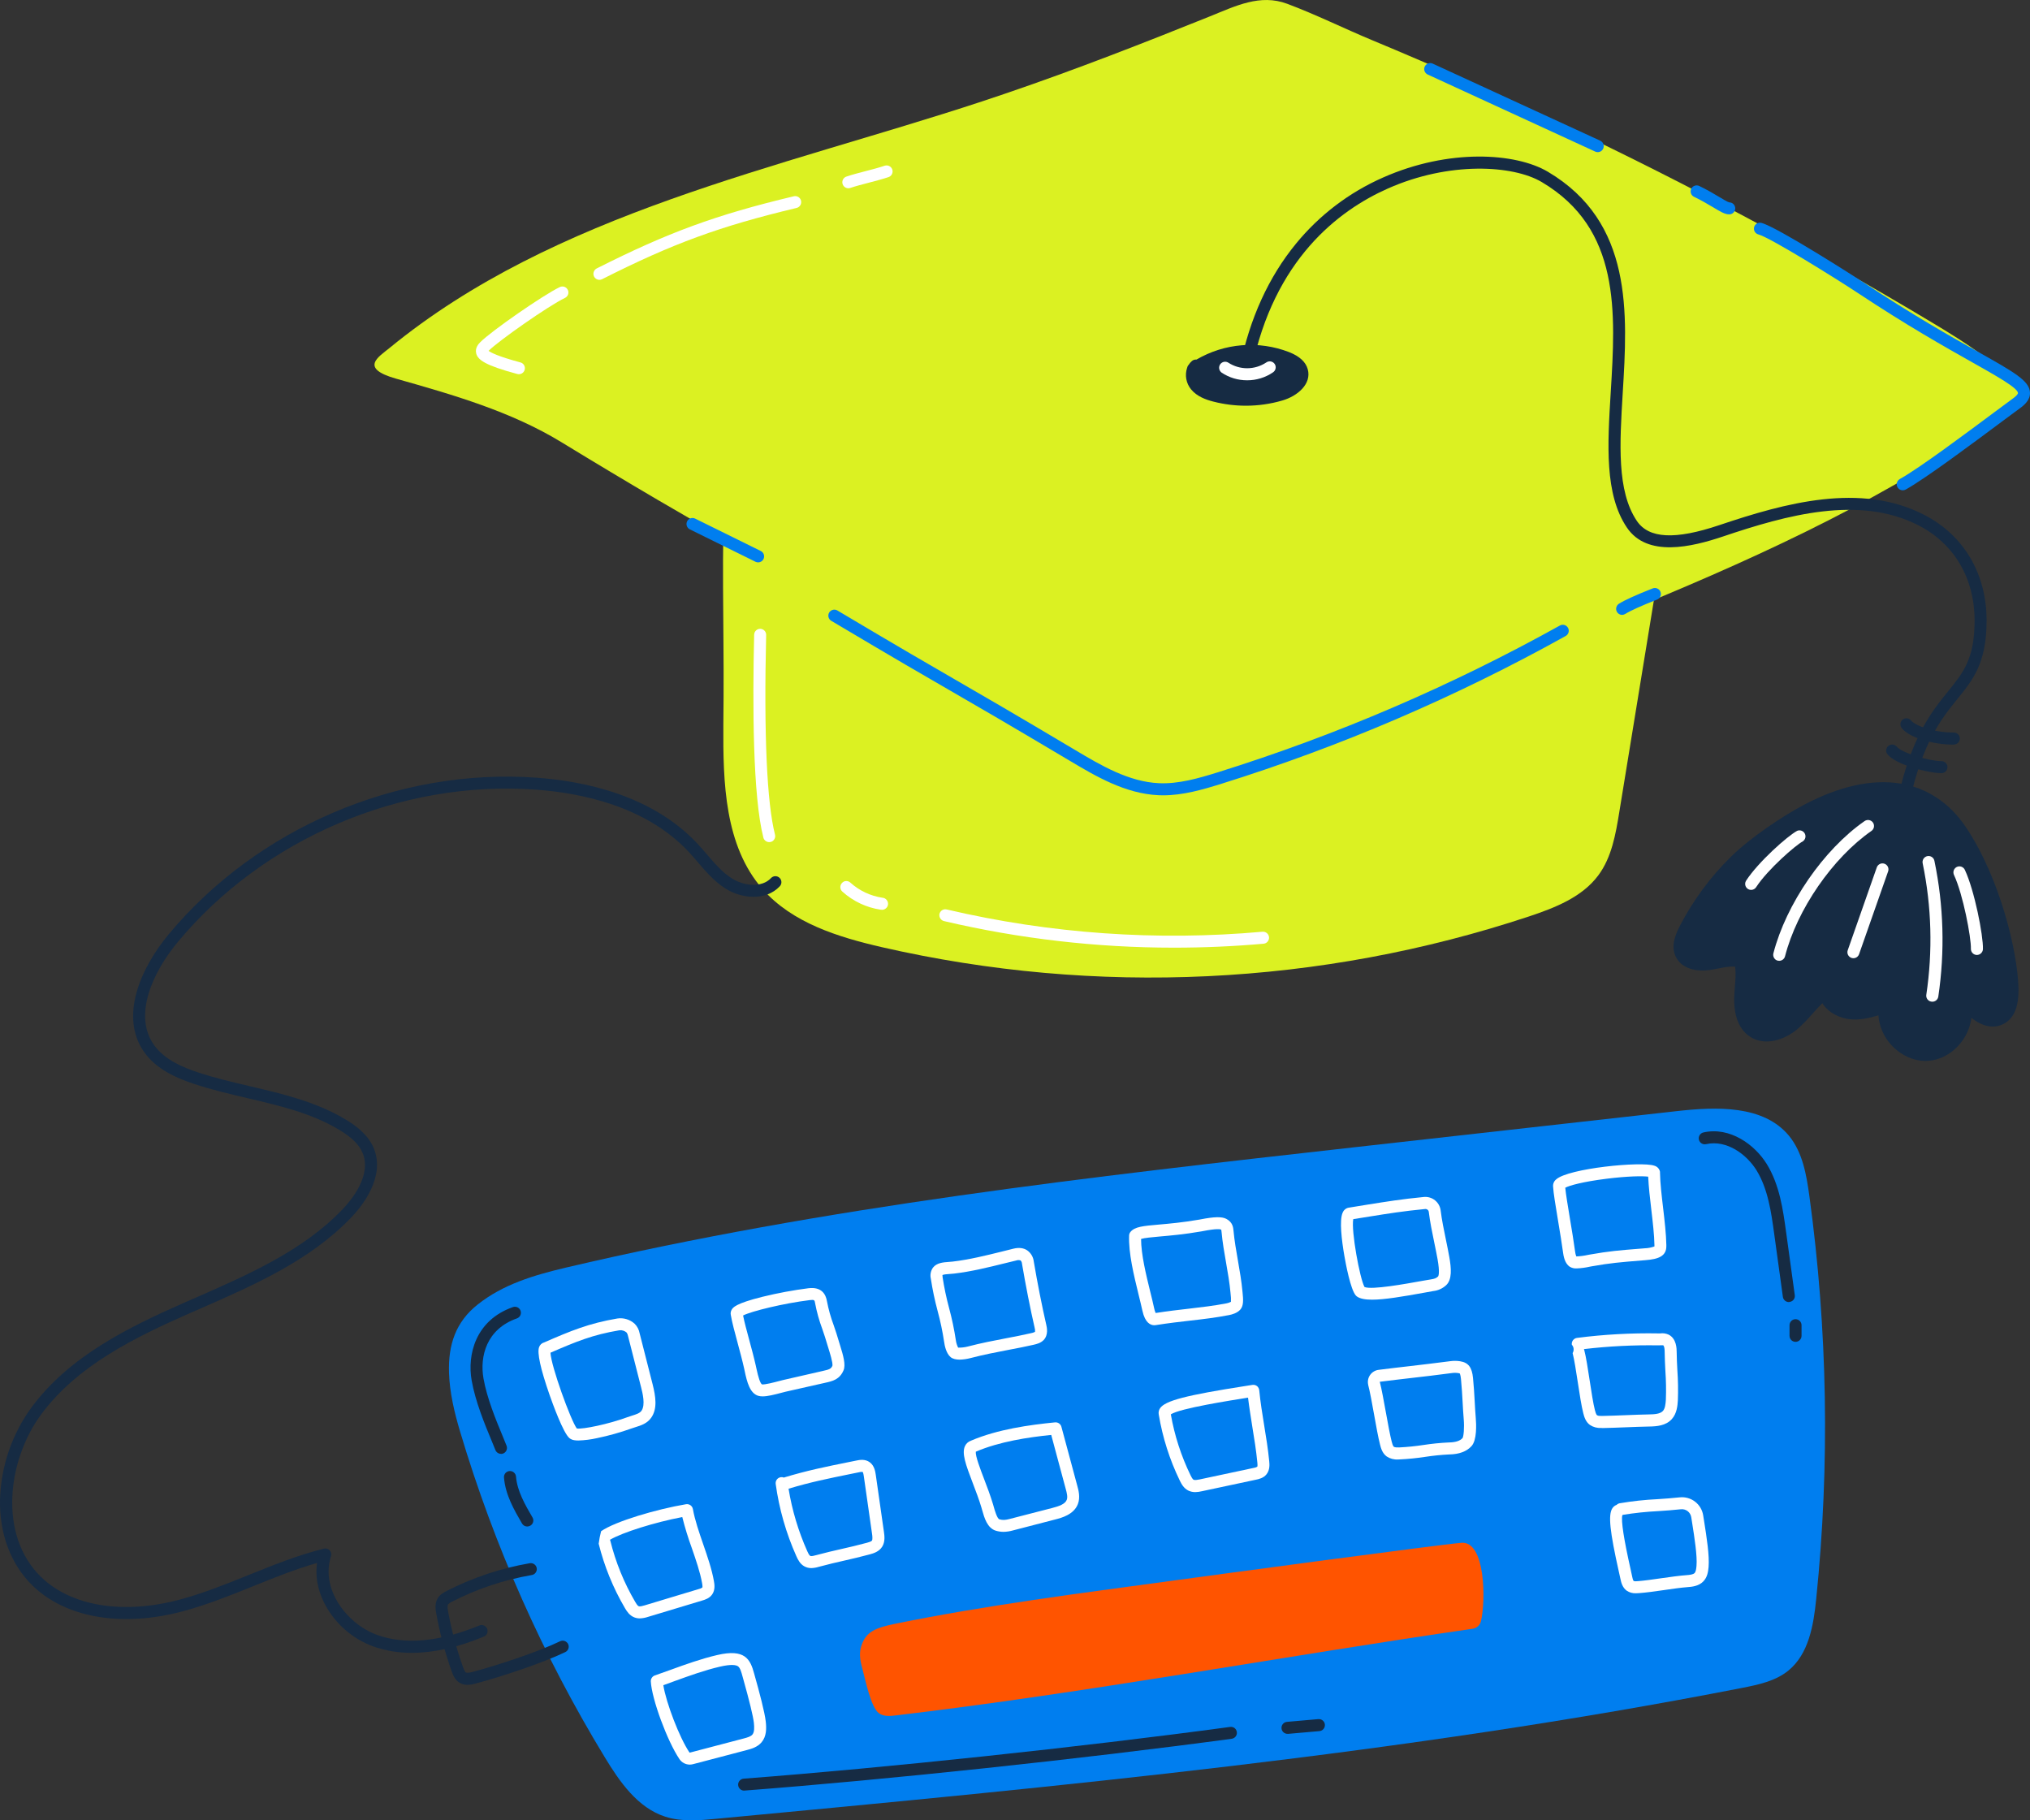 <svg width="377" height="338" viewBox="0 0 377 338" fill="none" xmlns="http://www.w3.org/2000/svg">
<rect x="0" y="0" width="377" height="338" fill="#333333" stroke="none"/>
<g clip-path="url(#clip0_679_2678)">
<path d="M134.337 134.625C134.268 145.315 134.569 157.052 141.62 165.089C147.127 171.363 155.631 174 163.766 175.871C203.622 185.004 245.223 183.023 284.029 170.143C288.814 168.545 293.82 166.584 296.827 162.538C299.316 159.197 300.06 154.892 300.729 150.77L311.877 82.521C312.016 81.658 312.156 80.736 311.774 79.948C311.308 78.968 310.205 78.486 309.185 78.115C297.939 74.014 285.823 72.958 273.867 72.259C260.266 71.457 246.649 71.06 233.017 71.067C219.267 71.067 205.53 71.482 191.807 72.312C178.145 73.135 164.517 74.361 150.923 75.991C146.882 76.475 142.194 76.765 138.771 79.238C135.775 81.407 134.87 84.98 134.677 88.502C133.936 102.108 134.465 115.903 134.376 129.532L134.337 134.625Z" fill="#DBF122"/>
<path d="M142.849 156.368C142.603 156.367 142.364 156.285 142.169 156.134C141.972 155.984 141.831 155.772 141.77 155.532C139.794 147.821 139.75 130.785 140.056 117.85C140.063 117.559 140.183 117.282 140.392 117.079C140.6 116.875 140.88 116.761 141.171 116.761H141.199C141.346 116.764 141.491 116.797 141.625 116.856C141.759 116.915 141.879 117 141.979 117.107C142.081 117.213 142.16 117.338 142.214 117.474C142.267 117.611 142.291 117.757 142.286 117.903C141.848 136.251 142.417 149.072 143.93 154.978C143.967 155.12 143.975 155.267 143.955 155.412C143.934 155.557 143.885 155.696 143.811 155.822C143.739 155.946 143.645 156.056 143.532 156.145C143.415 156.234 143.281 156.298 143.139 156.334C143.044 156.357 142.947 156.369 142.849 156.368Z" fill="white"/>
<path d="M163.727 168.918H163.568C160.922 168.526 158.45 167.363 156.461 165.577C156.345 165.48 156.25 165.362 156.182 165.228C156.113 165.094 156.073 164.947 156.063 164.797C156.053 164.648 156.073 164.498 156.121 164.357C156.17 164.215 156.248 164.084 156.35 163.973C156.449 163.857 156.57 163.762 156.706 163.694C156.843 163.631 156.991 163.596 157.141 163.591C157.292 163.588 157.441 163.614 157.582 163.669C157.722 163.723 157.849 163.805 157.955 163.911C159.615 165.401 161.678 166.37 163.886 166.696C164.033 166.704 164.176 166.743 164.307 166.81C164.439 166.88 164.556 166.974 164.652 167.089C164.748 167.2 164.821 167.328 164.867 167.467C164.914 167.606 164.933 167.753 164.923 167.899C164.912 168.046 164.872 168.188 164.806 168.32C164.736 168.452 164.642 168.569 164.527 168.665C164.415 168.76 164.287 168.832 164.148 168.879C164.008 168.926 163.86 168.944 163.713 168.935L163.727 168.918Z" fill="white"/>
<path d="M217.966 175.966C203.625 175.963 189.332 174.311 175.369 171.043C175.221 171.014 175.081 170.956 174.956 170.873C174.831 170.789 174.724 170.681 174.641 170.555C174.557 170.431 174.5 170.291 174.471 170.143C174.441 169.996 174.441 169.844 174.471 169.698C174.507 169.552 174.572 169.415 174.661 169.294C174.749 169.171 174.862 169.069 174.992 168.993C175.122 168.917 175.265 168.868 175.413 168.848C175.563 168.829 175.714 168.84 175.859 168.882C195.047 173.373 214.832 174.766 234.46 173.006C234.607 172.992 234.755 173.008 234.895 173.053C235.036 173.097 235.167 173.168 235.28 173.262C235.392 173.356 235.485 173.471 235.553 173.601C235.621 173.731 235.663 173.873 235.675 174.019C235.689 174.166 235.673 174.314 235.628 174.454C235.584 174.593 235.513 174.723 235.419 174.835C235.325 174.949 235.209 175.042 235.079 175.111C234.948 175.179 234.805 175.221 234.658 175.233C229.103 175.724 223.539 175.968 217.966 175.966Z" fill="white"/>
<path d="M182.353 18.839C144.371 31.336 102.983 39.493 72.319 64.63C70.268 66.301 66.723 68.378 73.548 70.308C84.122 73.301 94.894 76.387 104.273 82.112C204.19 143.124 232.913 142.188 235.767 140.868C286.021 117.842 334.271 105.367 376.551 73.978C371.883 67.893 365.202 63.722 358.619 59.776C347.606 53.182 336.441 46.856 325.121 40.799C313.655 34.661 302.042 28.803 290.283 23.225C278.577 17.677 266.745 12.418 254.786 7.447C249.541 5.261 244.354 2.685 239.039 0.699C234.023 -1.18 229.441 1.128 224.767 3.011C212.311 8.023 199.792 12.913 187.077 17.251C185.511 17.79 183.936 18.319 182.353 18.839Z" fill="#DBF122"/>
<path d="M222.086 67.871C221.043 68.759 221.177 70.516 222.044 71.577C222.911 72.638 224.274 73.145 225.6 73.487C229.615 74.515 233.832 74.451 237.813 73.301C239.94 72.685 242.378 70.995 241.793 68.862C241.453 67.617 240.185 66.885 238.981 66.412C236.125 65.321 233.046 64.942 230.01 65.306C226.974 65.671 224.073 66.768 221.556 68.503L222.086 67.871Z" fill="#162B43"/>
<path d="M231.375 75.334C229.336 75.332 227.305 75.074 225.33 74.568C223.986 74.22 222.3 73.647 221.185 72.279C220.741 71.732 220.441 71.082 220.314 70.389C220.187 69.697 220.237 68.983 220.458 68.314C220.496 68.106 220.593 67.912 220.737 67.757C220.908 67.483 221.121 67.237 221.367 67.027C221.481 66.929 221.614 66.855 221.758 66.811C221.902 66.766 222.053 66.752 222.203 66.768C224.778 65.259 227.661 64.35 230.637 64.109C233.613 63.868 236.605 64.301 239.391 65.376C241.342 66.147 242.49 67.192 242.869 68.567C243.608 71.257 241.041 73.524 238.131 74.371C235.936 75.01 233.661 75.334 231.375 75.334ZM222.526 69.208C222.462 69.497 222.462 69.796 222.526 70.085C222.595 70.374 222.725 70.645 222.908 70.879C223.61 71.745 224.859 72.154 225.879 72.416C229.7 73.399 233.715 73.337 237.504 72.237C239.065 71.784 241.094 70.53 240.72 69.174C240.542 68.531 239.82 67.955 238.574 67.465C235.948 66.471 233.124 66.111 230.333 66.414C227.541 66.717 224.861 67.674 222.509 69.208H222.526Z" fill="#162B43"/>
<path d="M353.494 149.815C353.413 149.815 353.333 149.807 353.254 149.79C352.968 149.724 352.72 149.547 352.563 149.299C352.407 149.051 352.355 148.751 352.418 148.465C354.963 136.803 358.75 132.124 361.791 128.368C364.648 124.84 366.71 122.292 366.71 115.207C366.71 107.383 362.917 100.95 356.303 97.555C345.269 91.891 331.799 95.64 320.038 99.599C314.16 101.579 305.907 103.559 302.131 97.948C297.978 91.777 298.538 82.613 299.132 72.908C300.049 57.955 300.996 42.491 286.328 33.806C280.96 30.626 269.126 29.963 257.766 34.995C248.507 39.097 236.601 48.239 232.465 68.503C232.436 68.646 232.379 68.783 232.298 68.904C232.215 69.025 232.11 69.129 231.987 69.209C231.865 69.289 231.728 69.344 231.584 69.372C231.44 69.401 231.292 69.401 231.149 69.372C231.005 69.343 230.869 69.285 230.748 69.202C230.627 69.12 230.524 69.015 230.444 68.893C230.364 68.771 230.308 68.635 230.28 68.492C230.252 68.348 230.252 68.201 230.28 68.057C232.105 59.113 235.606 51.439 240.678 45.251C245.027 39.936 250.573 35.724 256.863 32.959C269.034 27.568 281.47 28.343 287.465 31.893C303.304 41.272 302.27 58.152 301.359 73.048C300.801 82.362 300.244 91.162 303.981 96.717C306.211 100.025 311.083 100.273 319.327 97.5C331.52 93.395 345.525 89.524 357.323 95.584C364.706 99.374 368.94 106.53 368.94 115.219C368.94 123.091 366.431 126.19 363.524 129.78C360.618 133.369 357.028 137.802 354.606 148.949C354.549 149.2 354.407 149.424 354.204 149.583C354.001 149.741 353.749 149.824 353.491 149.818L353.494 149.815Z" fill="#162B43"/>
<path d="M312.928 172.519C312.192 173.956 311.534 175.668 312.212 177.124C313.048 178.898 315.433 179.283 317.376 179.001C319.319 178.72 321.303 178.021 323.201 178.531C323.728 180.758 323.24 183.111 323.201 185.412C323.162 187.712 323.706 190.299 325.637 191.555C327.92 193.042 331.058 191.967 333.134 190.204C335.211 188.441 336.724 186.066 338.903 184.431C339.352 186.551 341.56 187.932 343.717 188.141C345.874 188.349 348.009 187.648 350.066 186.954C349.266 191.477 353.477 196.169 358.062 195.865C362.647 195.562 366.203 190.354 364.809 185.977C366.482 188.149 369.235 190.405 371.652 189.115C373.569 188.09 373.853 185.495 373.784 183.323C373.591 177.197 370.632 163.794 364.213 154.223C358.55 145.783 348.667 143.55 335.64 150.386C331.459 152.589 325.682 156.512 322.298 159.854C318.518 163.548 315.354 167.824 312.928 172.519Z" fill="#162B43"/>
<path d="M357.63 197.001C355.289 197.001 352.914 195.887 351.192 193.974C349.82 192.473 348.993 190.555 348.845 188.528C347.203 189.034 345.425 189.438 343.588 189.26C341.752 189.082 339.556 188.085 338.438 186.283C337.789 186.901 337.178 187.584 336.546 188.294C335.706 189.277 334.8 190.202 333.834 191.062C331.451 193.086 327.797 194.314 325.007 192.499C322.343 190.766 322.019 187.305 322.064 185.398C322.081 184.676 322.136 183.952 322.192 183.253C322.298 181.942 322.398 180.689 322.237 179.5C321.256 179.402 320.196 179.614 319.087 179.834C318.58 179.934 318.056 180.04 317.529 180.112C315.199 180.449 312.315 179.968 311.197 177.606C310.288 175.69 311.111 173.613 311.927 172.017C314.401 167.212 317.631 162.835 321.495 159.055C325.099 155.513 331.066 151.519 335.099 149.403C341.635 145.972 347.605 144.652 352.839 145.479C357.833 146.267 362.078 149.077 365.102 153.605C371.487 163.126 374.653 176.696 374.857 183.292C374.968 186.835 374.079 189.062 372.134 190.101C370.317 191.07 368.184 190.658 366.119 188.987C365.932 190.454 365.397 191.856 364.558 193.075C363.003 195.353 360.587 196.812 358.095 196.973C357.941 196.994 357.785 197.003 357.63 197.001ZM350.043 185.863C350.206 185.862 350.367 185.897 350.514 185.966C350.662 186.034 350.793 186.134 350.898 186.259C351.003 186.384 351.08 186.53 351.122 186.687C351.164 186.844 351.17 187.009 351.141 187.169C350.824 188.959 351.465 190.95 352.853 192.499C354.241 194.047 356.153 194.896 357.967 194.774C359.781 194.651 361.565 193.557 362.736 191.841C363.906 190.126 364.277 188.065 363.725 186.333C363.643 186.082 363.653 185.809 363.753 185.565C363.854 185.325 364.037 185.127 364.269 185.008C364.502 184.889 364.769 184.857 365.023 184.915C365.278 184.974 365.504 185.12 365.662 185.328C367.106 187.205 369.394 189.071 371.094 188.163C372.209 187.572 372.722 185.966 372.638 183.39C372.438 177.06 369.394 164.028 363.254 154.875C357.591 146.429 347.956 145.195 336.127 151.402C332.226 153.444 326.498 157.281 323.05 160.67C319.356 164.284 316.268 168.468 313.903 173.062C313.318 174.2 312.71 175.643 313.204 176.682C313.761 177.862 315.615 178.16 317.2 177.932C317.671 177.865 318.145 177.77 318.644 177.67C320.202 177.361 321.813 177.044 323.474 177.489C323.671 177.541 323.85 177.648 323.99 177.795C324.131 177.942 324.228 178.125 324.268 178.325C324.675 180.062 324.547 181.794 324.405 183.468C324.349 184.167 324.296 184.827 324.282 185.487C324.254 186.648 324.388 189.483 326.211 190.669C328.034 191.855 330.67 190.842 332.379 189.402C333.268 188.61 334.1 187.756 334.87 186.848C335.879 185.715 336.925 184.546 338.215 183.588C338.365 183.474 338.541 183.401 338.728 183.376C338.916 183.348 339.107 183.368 339.285 183.434C339.46 183.501 339.616 183.61 339.738 183.752C339.86 183.894 339.944 184.064 339.982 184.248C340.333 185.899 342.175 186.921 343.814 187.08C345.765 187.269 347.858 186.567 349.698 185.946C349.811 185.897 349.933 185.868 350.057 185.863H350.043Z" fill="#162B43"/>
<path d="M330.411 178.405C330.317 178.405 330.224 178.394 330.132 178.372C329.991 178.336 329.858 178.271 329.742 178.183C329.629 178.094 329.535 177.984 329.464 177.86C329.39 177.733 329.342 177.593 329.321 177.447C329.3 177.304 329.307 177.157 329.344 177.016C331.71 167.84 338.675 157.743 346.281 152.458C346.401 152.374 346.537 152.315 346.68 152.284C346.823 152.253 346.971 152.25 347.115 152.276C347.259 152.302 347.397 152.356 347.52 152.435C347.643 152.514 347.75 152.616 347.833 152.736C347.917 152.856 347.976 152.992 348.007 153.135C348.038 153.278 348.041 153.425 348.015 153.57C347.989 153.714 347.935 153.851 347.856 153.974C347.777 154.097 347.675 154.204 347.555 154.287C340.347 159.3 333.747 168.868 331.504 177.57C331.442 177.809 331.303 178.021 331.107 178.172C330.912 178.323 330.672 178.405 330.425 178.405H330.411Z" fill="white"/>
<path d="M325.199 165.242C325.003 165.239 324.811 165.184 324.642 165.084C324.469 164.981 324.328 164.834 324.232 164.658C324.137 164.481 324.091 164.282 324.099 164.082C324.107 163.881 324.17 163.687 324.28 163.519C326.571 160.01 331.969 155.229 333.756 154.271C334.011 154.163 334.297 154.154 334.558 154.246C334.819 154.339 335.036 154.524 335.169 154.767C335.3 155.01 335.337 155.293 335.271 155.562C335.205 155.831 335.041 156.065 334.812 156.22C333.46 156.944 328.304 161.419 326.147 164.722C326.048 164.88 325.91 165.011 325.746 165.1C325.579 165.194 325.391 165.243 325.199 165.242Z" fill="white"/>
<path d="M344.204 177.924C344.078 177.923 343.953 177.902 343.834 177.862C343.696 177.812 343.57 177.737 343.46 177.64C343.351 177.542 343.262 177.424 343.198 177.291C343.134 177.16 343.097 177.017 343.09 176.871C343.082 176.725 343.103 176.58 343.151 176.442L348.547 161.06C348.595 160.921 348.671 160.794 348.769 160.685C348.867 160.576 348.986 160.488 349.118 160.425C349.317 160.33 349.539 160.296 349.757 160.327C349.975 160.358 350.179 160.454 350.343 160.6C350.507 160.747 350.624 160.939 350.678 161.152C350.733 161.365 350.724 161.59 350.651 161.798L345.255 177.18C345.179 177.397 345.036 177.586 344.848 177.719C344.66 177.852 344.435 177.923 344.204 177.924Z" fill="white"/>
<path d="M358.856 186C358.696 185.999 358.537 185.966 358.39 185.902C358.169 185.803 357.985 185.635 357.868 185.422C357.751 185.209 357.706 184.964 357.741 184.724C358.957 176.614 358.73 168.353 357.072 160.322C357.038 160.176 357.034 160.025 357.058 159.877C357.082 159.73 357.135 159.59 357.214 159.464C357.295 159.339 357.4 159.23 357.523 159.145C357.646 159.06 357.784 159 357.931 158.969C358.077 158.939 358.228 158.938 358.375 158.967C358.521 158.997 358.66 159.055 358.784 159.139C358.907 159.224 359.013 159.332 359.094 159.457C359.174 159.583 359.229 159.724 359.254 159.871C360.974 168.156 361.217 176.68 359.971 185.05C359.931 185.316 359.796 185.559 359.591 185.733C359.386 185.908 359.125 186.002 358.856 186Z" fill="white"/>
<path d="M367.128 177.32H367.106C366.96 177.314 366.816 177.281 366.682 177.222C366.549 177.161 366.429 177.075 366.328 176.969C366.228 176.863 366.149 176.738 366.097 176.601C366.047 176.464 366.022 176.319 366.024 176.172C366.091 174.112 364.558 166.047 362.9 162.505C362.833 162.371 362.792 162.226 362.78 162.076C362.766 161.925 362.784 161.773 362.832 161.629C362.88 161.486 362.957 161.353 363.059 161.241C363.209 161.073 363.408 160.954 363.627 160.901C363.847 160.848 364.077 160.862 364.288 160.943C364.429 160.996 364.557 161.078 364.664 161.183C364.773 161.286 364.858 161.411 364.915 161.55C366.682 165.315 368.332 173.691 368.26 176.231C368.25 176.522 368.125 176.798 367.914 176.999C367.704 177.206 367.422 177.321 367.128 177.32Z" fill="white"/>
<path d="M96.358 69.486C96.263 69.485 96.17 69.472 96.079 69.447C90.12 67.846 88.769 66.84 88.442 65.646C88.164 64.588 88.925 63.811 89.175 63.554C91.243 61.463 100.917 54.758 103.966 53.304C104.099 53.241 104.242 53.205 104.388 53.197C104.534 53.189 104.681 53.21 104.819 53.259C104.957 53.308 105.084 53.383 105.193 53.481C105.302 53.579 105.39 53.697 105.453 53.829C105.516 53.961 105.553 54.104 105.561 54.25C105.569 54.397 105.547 54.543 105.499 54.681C105.45 54.819 105.374 54.946 105.276 55.054C105.179 55.163 105.06 55.252 104.928 55.315C101.862 56.777 92.531 63.332 90.764 65.12L90.736 65.147C91.151 65.462 92.475 66.172 96.659 67.297C96.918 67.367 97.144 67.528 97.294 67.751C97.406 67.918 97.471 68.112 97.482 68.313C97.493 68.513 97.449 68.713 97.355 68.891C97.261 69.069 97.121 69.218 96.95 69.323C96.778 69.427 96.581 69.484 96.38 69.486H96.358Z" fill="white"/>
<path d="M111.319 51.962C111.069 51.959 110.827 51.874 110.63 51.72C110.435 51.565 110.297 51.349 110.239 51.107C110.181 50.864 110.206 50.61 110.31 50.383C110.412 50.152 110.59 49.962 110.814 49.846C124.064 43.162 132.944 39.896 147.406 36.449C147.55 36.412 147.699 36.404 147.846 36.426C147.992 36.449 148.132 36.499 148.259 36.574C148.384 36.652 148.494 36.753 148.582 36.872C148.668 36.991 148.731 37.125 148.766 37.267C148.8 37.412 148.805 37.561 148.78 37.707C148.757 37.853 148.705 37.992 148.627 38.117C148.548 38.242 148.446 38.351 148.326 38.437C148.204 38.521 148.068 38.582 147.924 38.615C133.666 42.018 124.892 45.231 111.82 51.842C111.665 51.921 111.493 51.962 111.319 51.962Z" fill="white"/>
<path d="M157.562 34.956C157.294 34.959 157.034 34.866 156.83 34.694C156.625 34.522 156.489 34.282 156.447 34.018C156.405 33.756 156.458 33.488 156.596 33.262C156.734 33.036 156.948 32.867 157.2 32.784C158.315 32.408 159.594 32.077 160.823 31.759C162.052 31.442 163.239 31.127 164.301 30.773C164.582 30.68 164.888 30.702 165.152 30.834C165.417 30.966 165.618 31.198 165.711 31.478C165.805 31.758 165.783 32.064 165.651 32.328C165.519 32.593 165.287 32.794 165.006 32.887C163.875 33.263 162.612 33.594 161.383 33.915C160.154 34.235 158.967 34.544 157.908 34.898C157.796 34.935 157.68 34.955 157.562 34.956Z" fill="white"/>
<path d="M85.441 265.805C91.767 287.024 100.794 307.344 112.3 326.266C115.087 330.866 118.431 335.692 123.565 337.332C126.595 338.304 129.867 338.014 133.041 337.716C196.798 331.718 260.689 325.701 323.527 313.415C326.54 312.824 329.678 312.164 332.072 310.243C335.907 307.16 336.81 301.769 337.298 296.876C339.849 271.979 339.421 246.866 336.024 222.069C335.483 218.123 334.776 213.994 332.248 210.905C327.51 205.166 318.794 205.489 311.403 206.316L251.774 212.999C202.573 218.519 153.231 224.057 105.037 235.385C99.184 236.778 93.467 238.449 88.685 242.247C84.624 245.469 83.216 249.713 83.389 254.934C83.515 258.637 84.39 262.283 85.441 265.805Z" fill="#007EEF"/>
<path d="M107.408 267.476C106.293 267.476 105.973 267.198 105.758 267.039C104.599 266.089 102.623 260.609 102.046 258.963C100.374 254.151 99.722 251.166 100.123 250.13C100.198 249.917 100.324 249.726 100.491 249.573C100.656 249.422 100.856 249.315 101.073 249.261C106.026 247.098 109.365 245.722 114.638 244.823C115.216 244.736 115.806 244.778 116.365 244.948C116.925 245.118 117.439 245.41 117.871 245.803C118.351 246.289 118.672 246.91 118.791 247.582L121.204 257.05C121.762 259.278 122.13 261.547 120.942 263.241C120.184 264.324 119.03 264.683 118.013 265C117.76 265.078 117.52 265.154 117.291 265.237C115.199 265.984 113.057 266.585 110.881 267.036C109.74 267.294 108.577 267.441 107.408 267.476ZM107.13 265.248C108.267 265.418 113.005 264.441 116.53 263.143C116.809 263.04 117.088 262.951 117.367 262.865C118.141 262.622 118.81 262.413 119.134 261.954C119.897 260.865 119.331 258.654 119.061 257.593L116.647 248.125C116.606 247.886 116.52 247.656 116.394 247.449C116.212 247.282 115.996 247.156 115.761 247.081C115.526 247.003 115.277 246.979 115.031 247.009C110.089 247.836 107.024 249.094 102.23 251.177C102.347 253.684 105.995 263.728 107.118 265.24L107.13 265.248Z" fill="white"/>
<path d="M141.631 259.283C141.348 259.288 141.066 259.25 140.795 259.172C139.273 258.682 138.738 256.691 138.286 254.516C138.253 254.363 138.225 254.237 138.197 254.104C137.871 252.639 137.422 250.979 136.99 249.37C136.452 247.384 135.945 245.507 135.728 244.201C135.644 243.856 135.7 243.492 135.884 243.188C136.121 242.79 136.564 242.043 141.611 240.79C144.42 240.102 147.266 239.572 150.134 239.203C152.601 238.899 153.367 240.345 153.576 241.609C153.866 243.127 154.284 244.617 154.825 246.064C155.162 247.053 155.511 248.075 155.842 249.242C155.884 249.389 155.945 249.587 156.018 249.815C156.62 251.742 157.085 253.419 156.664 254.427C155.945 256.159 154.591 256.46 153.281 256.752L152.98 256.819L145.903 258.417C145.725 258.456 145.48 258.523 145.196 258.598C143.777 258.974 142.559 259.283 141.631 259.283ZM141.492 257.055C142.007 257.15 143.902 256.646 144.619 256.457C144.936 256.373 145.207 256.301 145.402 256.256L152.79 254.566C154.039 254.288 154.343 254.171 154.594 253.589C154.694 253.032 154.086 251.11 153.888 250.47C153.808 250.216 153.741 249.999 153.693 249.835C153.378 248.721 153.041 247.732 152.712 246.772C152.13 245.208 151.682 243.599 151.372 241.96C151.285 241.428 151.263 241.3 150.405 241.403C145.502 242.007 139.535 243.472 138.002 244.263C138.233 245.443 138.674 247.075 139.139 248.793C139.58 250.42 140.034 252.104 140.371 253.616C140.399 253.747 140.43 253.895 140.466 254.056C140.842 255.825 141.188 256.841 141.5 257.053L141.492 257.055Z" fill="white"/>
<path d="M186.361 284.438C185.889 284.435 185.42 284.367 184.967 284.234C183.345 283.764 182.796 281.806 182.395 280.375C182.353 280.227 182.311 280.096 182.275 279.954C181.823 278.437 181.233 276.891 180.661 275.393C179.315 271.879 178.585 269.824 179.217 268.498C179.324 268.272 179.473 268.07 179.658 267.902C179.841 267.734 180.056 267.606 180.29 267.523C185.285 265.379 191.269 264.572 195.932 264.109C196.193 264.084 196.455 264.151 196.672 264.299C196.888 264.447 197.046 264.667 197.116 264.92C197.573 266.574 198.089 268.509 198.588 270.383C199.087 272.257 199.597 274.182 200.051 275.822C200.293 276.699 200.661 278.024 200.179 279.278C199.424 281.249 197.113 281.845 195.998 282.132L188.08 284.184C187.52 284.341 186.942 284.426 186.361 284.438ZM181.221 269.556C181.121 270.339 182.057 272.789 182.751 274.602C183.309 276.064 183.944 277.724 184.424 279.336C184.466 279.478 184.51 279.614 184.555 279.79C184.708 280.347 185.171 281.984 185.605 282.11C186.266 282.302 186.751 282.24 187.526 282.04L195.461 279.993C196.656 279.684 197.807 279.289 198.108 278.498C198.312 277.972 198.139 277.25 197.913 276.432C197.456 274.78 196.94 272.845 196.444 270.971C196.035 269.439 195.608 267.863 195.229 266.44C190.893 266.883 185.603 267.677 181.221 269.556Z" fill="white"/>
<path d="M178.242 252.461C177.595 252.461 176.949 252.347 176.528 251.982C175.731 251.294 175.435 249.902 175.332 249.131C175.04 247.199 174.636 245.285 174.123 243.4C173.598 241.442 173.181 239.458 172.874 237.454C172.787 237.1 172.777 236.732 172.844 236.373C172.912 236.015 173.056 235.675 173.267 235.377C173.964 234.478 175.157 234.391 176.213 234.316C176.455 234.299 176.701 234.28 176.943 234.252C180.009 233.896 183.189 233.105 186.001 232.409C186.773 232.217 187.52 232.033 188.231 231.852C189.237 231.612 190.09 231.718 190.764 232.166C191.104 232.406 191.389 232.715 191.6 233.073C191.811 233.432 191.943 233.831 191.988 234.244C192.657 238.198 193.526 242.598 194.312 246.012C194.418 246.471 194.741 247.872 193.808 248.835C193.25 249.392 192.542 249.565 191.907 249.71C190.394 250.063 188.891 250.342 187.292 250.648C185.045 251.08 182.718 251.525 180.26 252.166C179.601 252.342 178.924 252.441 178.242 252.461ZM177.935 250.233C178.534 250.248 179.131 250.18 179.711 250.033C182.241 249.373 184.602 248.919 186.887 248.485C188.459 248.184 189.953 247.9 191.416 247.56C191.693 247.515 191.961 247.431 192.214 247.309C192.25 247.049 192.227 246.783 192.147 246.533C191.352 243.08 190.474 238.632 189.797 234.636C189.786 234.415 189.695 234.205 189.541 234.046C189.286 233.954 189.007 233.954 188.752 234.046C188.041 234.216 187.303 234.4 186.522 234.589C183.646 235.302 180.391 236.109 177.188 236.483C176.91 236.516 176.631 236.536 176.352 236.555C175.929 236.586 175.237 236.633 175.026 236.753C175.02 236.866 175.029 236.979 175.051 237.09V237.143C175.347 239.075 175.75 240.989 176.258 242.876C176.79 244.841 177.209 246.834 177.512 248.847C177.577 249.325 177.72 249.79 177.935 250.222V250.233Z" fill="white"/>
<path d="M214.374 246.073C213.671 246.073 212.66 245.639 212.164 243.386C211.952 242.425 211.704 241.414 211.442 240.345C210.567 236.767 209.574 232.715 209.691 229.412C209.701 229.17 209.789 228.937 209.942 228.75C210.737 227.772 212.317 227.636 215.185 227.385C217.158 227.212 219.613 226.998 222.71 226.463L222.922 226.424C225.522 225.915 226.921 225.887 227.754 226.327C228.942 226.956 229.028 227.931 229.087 228.577C229.246 230.329 229.58 232.239 229.903 234.085C230.232 235.976 230.575 237.933 230.739 239.777C230.737 239.861 230.745 239.945 230.765 240.028C230.901 241.317 230.965 242.442 230.369 243.138C229.772 243.834 228.794 244.082 228.248 244.188C225.689 244.684 223.443 244.94 221.065 245.213C219.115 245.435 217.083 245.666 214.655 246.048C214.562 246.062 214.468 246.07 214.374 246.073ZM211.913 230.053C211.929 232.96 212.818 236.591 213.607 239.816C213.886 240.899 214.123 241.921 214.34 242.904C214.4 243.212 214.493 243.513 214.619 243.801C216.957 243.439 218.914 243.213 220.806 242.999C223.139 242.72 225.344 242.481 227.819 242.002C228.093 241.949 228.358 241.855 228.605 241.723C228.629 241.231 228.608 240.738 228.54 240.25C228.537 240.157 228.528 240.064 228.513 239.972C228.356 238.22 228.022 236.31 227.699 234.464C227.367 232.57 227.024 230.613 226.863 228.769C226.854 228.628 226.835 228.487 226.807 228.349L226.709 228.29C226.584 228.24 225.929 228.098 223.348 228.605L223.069 228.655C219.881 229.212 217.269 229.432 215.36 229.599C213.967 229.727 212.54 229.852 211.915 230.053H211.913Z" fill="white"/>
<path d="M254.817 241.328C253.51 241.328 252.546 241.144 251.963 240.707C251.899 240.658 251.84 240.603 251.787 240.542C250.801 239.401 249.915 234.622 249.666 233.183C249.17 230.309 248.713 226.589 249.349 225.177C249.448 224.92 249.616 224.694 249.834 224.525C250.052 224.358 250.313 224.255 250.586 224.227C251.838 224.032 252.961 223.851 254.017 223.67C257.529 223.113 260.299 222.659 264.438 222.256C265.181 222.188 265.921 222.411 266.502 222.879C267.083 223.347 267.459 224.022 267.551 224.762C267.76 226.499 268.162 228.435 268.549 230.306C268.769 231.384 268.981 232.403 269.151 233.369C269.53 235.494 269.708 237.607 268.549 238.66C267.89 239.259 267.057 239.633 266.172 239.729C265.659 239.818 265.112 239.919 264.547 240.022C260.383 240.776 257.083 241.328 254.817 241.328ZM253.423 238.98C254.778 239.537 261.082 238.387 264.162 237.83L265.798 237.552C266.461 237.435 266.696 237.357 267.066 237.02C267.153 236.914 267.426 236.343 266.969 233.773C266.801 232.843 266.595 231.824 266.375 230.777C265.979 228.861 265.57 226.878 265.349 225.049C265.341 224.967 265.317 224.888 265.279 224.816C265.24 224.744 265.187 224.68 265.124 224.628C265.06 224.576 264.987 224.538 264.909 224.514C264.83 224.491 264.748 224.483 264.667 224.492C260.597 224.887 257.855 225.327 254.385 225.884L251.319 226.374C250.909 228.504 252.518 237.362 253.412 238.98H253.423Z" fill="white"/>
<path d="M292.813 235.524C292.358 235.553 291.904 235.441 291.514 235.204C290.873 234.764 290.467 233.923 290.302 232.698C290.065 230.949 289.706 228.799 289.357 226.691C288.892 223.907 288.488 221.465 288.435 220.37C288.406 220.114 288.441 219.855 288.538 219.616C288.635 219.376 288.791 219.165 288.992 219.003C291.258 216.937 304.809 215.608 307.228 216.449C307.493 216.519 307.733 216.662 307.92 216.862C308.107 217.062 308.234 217.311 308.284 217.58C308.29 217.634 308.29 217.688 308.284 217.742C308.315 219.643 308.594 222.027 308.867 224.333C309.146 226.697 309.424 229.139 309.463 231.155V231.258C309.536 233.263 307.975 233.801 305.606 233.99L304.962 234.043C300.848 234.374 299.146 234.511 295.603 235.135L295.297 235.19C294.481 235.377 293.649 235.489 292.813 235.524ZM292.755 233.297C293.472 233.268 294.186 233.175 294.887 233.018L295.232 232.954C298.878 232.311 300.612 232.172 304.801 231.84L305.444 231.787C306.062 231.768 306.672 231.652 307.253 231.442V231.205C307.222 229.303 306.944 226.917 306.671 224.611C306.425 222.514 306.172 220.354 306.094 218.485C305.029 218.349 302.312 218.382 298.387 218.869C293.911 219.426 291.445 220.134 290.692 220.54C290.79 221.654 291.186 224.032 291.57 226.346C291.921 228.457 292.284 230.637 292.523 232.42C292.554 232.721 292.63 233.017 292.746 233.297H292.755Z" fill="white"/>
<path d="M118.821 300.507C118.466 300.51 118.114 300.443 117.785 300.313C116.915 299.964 116.433 299.235 116.048 298.578C113.863 294.853 112.225 290.833 111.185 286.643C111.284 285.86 111.433 285.084 111.631 284.32C114.309 282.466 121.943 280.232 127.4 279.308C127.69 279.259 127.987 279.327 128.228 279.497C128.468 279.666 128.631 279.924 128.682 280.213C129.044 282.248 129.83 284.526 130.591 286.726C131.38 289.01 132.194 291.368 132.584 293.579C132.684 294.136 132.863 295.186 132.261 296.058C131.745 296.796 130.912 297.043 130.413 297.191C128.78 297.673 127.052 298.199 125.379 298.709C123.707 299.218 121.982 299.742 120.346 300.226C119.854 300.394 119.341 300.488 118.821 300.507ZM113.281 285.91C113.311 285.973 113.335 286.04 113.35 286.108C114.338 290.091 115.894 293.91 117.971 297.45C118.113 297.695 118.381 298.152 118.618 298.246C118.855 298.341 119.373 298.193 119.71 298.093C121.341 297.611 123.055 297.085 124.727 296.578C126.399 296.071 128.136 295.542 129.777 295.058C130.012 295.011 130.234 294.916 130.43 294.779C130.46 294.738 130.494 294.573 130.388 293.963C130.025 291.925 129.24 289.65 128.479 287.45C127.79 285.562 127.2 283.64 126.709 281.691C121.564 282.674 115.613 284.54 113.281 285.91Z" fill="white"/>
<path d="M221.982 277.058C221.539 277.064 221.099 276.968 220.698 276.779C219.861 276.362 219.432 275.599 219.101 274.914C217.219 271.038 215.905 266.911 215.199 262.661C215.158 262.462 215.158 262.256 215.199 262.057C215.237 261.857 215.316 261.668 215.43 261.5C216.361 260.088 220.232 259.077 231.364 257.345L232.587 257.153C232.738 257.129 232.891 257.135 233.039 257.173C233.186 257.211 233.324 257.278 233.446 257.37C233.561 257.464 233.656 257.581 233.724 257.713C233.799 257.845 233.845 257.993 233.858 258.144C234.064 260.255 234.416 262.497 234.775 264.663C235.135 266.83 235.5 269.138 235.712 271.321C235.765 271.878 235.868 272.945 235.196 273.766C234.639 274.463 233.772 274.644 233.265 274.752L223.253 276.885C222.837 276.988 222.411 277.046 221.982 277.058ZM217.439 262.619C218.125 266.543 219.358 270.352 221.102 273.933C221.227 274.19 221.458 274.666 221.687 274.769C221.916 274.872 222.442 274.769 222.802 274.702L232.813 272.569C233.049 272.541 233.278 272.466 233.485 272.349C233.518 272.307 233.566 272.146 233.504 271.53C233.301 269.42 232.947 267.178 232.587 265.011C232.309 263.204 231.996 261.344 231.779 259.528H231.707C228.54 260.038 219.223 261.48 217.439 262.619Z" fill="white"/>
<path d="M150.689 291.168C150.223 291.173 149.764 291.057 149.357 290.831C148.585 290.391 148.197 289.631 147.893 288.952C145.988 284.689 144.696 280.177 144.058 275.552C144.018 275.256 144.096 274.955 144.276 274.716C144.455 274.483 144.72 274.33 145.012 274.29C145.2 274.262 145.393 274.285 145.569 274.357C149.83 273.062 153.267 272.366 157.553 271.5L159.095 271.188C159.602 271.085 160.655 270.871 161.528 271.517C162.4 272.163 162.551 273.254 162.643 273.842L164.162 284.468C164.256 285.137 164.418 286.259 163.836 287.194C163.253 288.13 162.197 288.436 161.57 288.609C159.761 289.099 158.247 289.444 156.781 289.779C155.315 290.113 153.844 290.447 152.08 290.926C151.629 291.068 151.161 291.149 150.689 291.168ZM146.447 276.429C147.102 280.434 148.272 284.338 149.928 288.044C150.037 288.283 150.26 288.779 150.463 288.896C150.667 289.013 151.21 288.865 151.503 288.784C153.312 288.294 154.828 287.949 156.294 287.615C157.76 287.281 159.229 286.947 160.993 286.468C161.302 286.381 161.829 286.242 161.949 286.03C162.069 285.819 162.01 285.137 161.949 284.791L160.43 274.159C160.341 273.55 160.257 273.36 160.198 273.307C159.976 273.285 159.751 273.308 159.538 273.374L157.997 273.686C153.847 274.533 150.502 275.206 146.447 276.429Z" fill="white"/>
<path d="M297.362 265.145C296.623 265.193 295.889 264.997 295.272 264.588C294.435 263.978 294.19 262.99 294.037 262.399C293.691 261.066 293.368 258.949 293.025 256.71C292.705 254.625 292.376 252.466 292.058 251.244C292.205 251.003 292.27 250.72 292.242 250.439C292.215 250.16 292.099 249.896 291.91 249.687C291.889 249.54 291.898 249.391 291.936 249.247C291.974 249.104 292.04 248.97 292.131 248.852C292.31 248.618 292.574 248.465 292.866 248.426C297.887 247.779 302.947 247.5 308.008 247.591H308.321C308.849 247.517 309.386 247.594 309.873 247.81C311.37 248.554 311.381 250.453 311.384 251.077C311.384 252.088 311.448 253.216 311.509 254.419C311.643 256.289 311.674 258.165 311.601 260.038C311.543 260.94 311.448 262.449 310.464 263.522C309.349 264.733 307.707 264.858 306.253 264.883C304.979 264.903 303.466 264.964 301.974 265.023C300.483 265.081 298.937 265.142 297.635 265.165L297.362 265.145ZM294.159 250.506C294.182 250.561 294.202 250.616 294.218 250.673C294.564 252.007 294.887 254.123 295.23 256.362C295.547 258.448 295.879 260.606 296.194 261.829C296.275 262.135 296.409 262.647 296.601 262.789C296.793 262.931 297.295 262.92 297.602 262.915C298.875 262.895 300.405 262.834 301.885 262.775C303.365 262.717 304.918 262.653 306.216 262.633C307.253 262.617 308.307 262.553 308.82 261.996C309.238 261.539 309.324 260.698 309.377 259.874C309.442 258.086 309.41 256.295 309.282 254.51C309.221 253.291 309.162 252.141 309.154 251.08C309.154 249.966 308.906 249.807 308.875 249.793C308.737 249.779 308.598 249.779 308.46 249.793C308.3 249.807 308.139 249.813 307.978 249.81C303.361 249.733 298.745 249.965 294.159 250.506Z" fill="white"/>
<path d="M259.625 271.001C258.885 271.046 258.151 270.85 257.532 270.444C256.696 269.834 256.45 268.846 256.297 268.253C255.957 266.936 255.558 264.747 255.182 262.63C254.806 260.514 254.418 258.406 254.095 257.17C254.098 257.161 254.098 257.151 254.095 257.142C254.022 256.83 254.015 256.507 254.073 256.192C254.131 255.878 254.257 255.58 254.441 255.318C254.623 255.055 254.858 254.834 255.132 254.669C255.404 254.502 255.71 254.396 256.027 254.357C258.084 254.095 260.023 253.87 261.899 253.655C264.243 253.377 266.662 253.098 269.327 252.748C269.936 252.662 270.555 252.666 271.163 252.762C272.688 253.004 273.362 253.875 273.56 255.855C273.713 257.365 273.797 258.866 273.878 260.311C273.936 261.375 273.992 262.377 274.07 263.288C274.173 264.491 274.302 267.412 273.276 268.528C272.367 269.52 270.974 270.038 269.137 270.065C267.634 270.137 266.137 270.289 264.65 270.519C263.08 270.758 261.498 270.916 259.912 270.99L259.625 271.001ZM256.255 256.616C256.595 257.935 256.988 260.113 257.37 262.215C257.752 264.318 258.136 266.44 258.457 267.679C258.535 267.983 258.669 268.498 258.861 268.64C259.053 268.782 259.555 268.768 259.862 268.762C261.363 268.687 262.86 268.537 264.346 268.311C265.916 268.069 267.497 267.911 269.084 267.838C270.285 267.821 271.138 267.559 271.615 267.025C271.824 266.71 271.972 265.114 271.832 263.477C271.749 262.533 271.693 261.528 271.634 260.433C271.553 259.008 271.473 257.532 271.325 256.073C271.239 255.201 271.085 255.02 271.077 255.012C270.986 254.983 270.893 254.965 270.798 254.956C270.403 254.897 270.001 254.897 269.605 254.956C266.924 255.315 264.491 255.596 262.139 255.866C260.269 256.084 258.337 256.306 256.286 256.568C256.28 256.566 256.273 256.566 256.266 256.568H256.25C256.248 256.584 256.25 256.6 256.255 256.616Z" fill="white"/>
<path d="M163.211 318.104C164.081 318.747 165.271 318.661 166.344 318.524C201.759 314.347 238.156 307.544 273.477 302.435C273.846 302.382 274.192 302.223 274.471 301.975C274.746 301.726 274.94 301.401 275.029 301.042C275.951 297.213 275.865 286.125 271.422 286.473C267.395 286.788 225.898 292.396 217.47 293.543C200.661 295.829 183 298.088 166.372 301.479C162.542 302.259 160.734 302.978 159.903 305.804C159.488 307.216 159.819 308.653 160.198 310.026C160.678 311.713 161.698 316.982 163.211 318.104Z" fill="#FF5400"/>
<path d="M128.105 327.658C127.727 327.657 127.355 327.565 127.021 327.388C126.687 327.211 126.401 326.956 126.188 326.644C123.916 323.283 121.034 315.461 120.867 312.214C120.854 311.972 120.921 311.733 121.057 311.532C121.189 311.33 121.386 311.178 121.614 311.1C122.59 310.763 123.582 310.404 124.543 310.059C127.33 309.045 130.232 308.001 133.203 307.31C138.348 306.113 139.334 308.073 140.059 310.763C140.095 310.891 140.131 311.025 140.168 311.159C141.004 314.102 142.027 317.967 142.213 319.669C142.353 320.952 142.369 322.412 141.425 323.523C140.641 324.444 139.502 324.742 138.665 324.962L128.693 327.58C128.501 327.629 128.304 327.656 128.105 327.658ZM123.189 312.916C123.707 316.174 126.185 322.662 128.038 325.397C128.049 325.412 128.065 325.422 128.083 325.427C128.099 325.433 128.117 325.433 128.133 325.427L138.105 322.81C138.816 322.623 139.426 322.442 139.73 322.083C140.126 321.615 140.09 320.724 140.009 319.914C139.875 318.705 139.173 315.812 138.033 311.766C137.994 311.627 137.958 311.487 137.919 311.354C137.668 310.435 137.467 309.708 137.055 309.404C136.706 309.162 135.845 308.976 133.71 309.468C130.867 310.128 128.038 311.153 125.304 312.142L123.189 312.916Z" fill="white"/>
<path d="M303.792 295.843C303.199 295.865 302.615 295.701 302.119 295.375C301.283 294.771 301.066 293.782 300.943 293.189C300.879 292.891 300.784 292.46 300.664 291.933C298.95 284.284 298.641 281.288 299.438 280.062C299.624 279.771 299.902 279.549 300.227 279.43C300.386 279.274 300.588 279.17 300.807 279.129C303.134 278.734 305.483 278.48 307.841 278.369C309.185 278.277 310.575 278.183 311.922 278.035C312.943 277.919 313.969 278.203 314.786 278.825C315.603 279.448 316.147 280.362 316.306 281.377C316.359 281.719 316.414 282.073 316.473 282.432C316.947 285.437 317.487 288.837 317.309 290.964C317.228 291.855 317.08 292.869 316.325 293.646C315.45 294.545 314.171 294.643 313.407 294.701C312.242 294.788 310.578 295.022 308.97 295.258C307.362 295.495 305.625 295.729 304.391 295.815C304.204 295.826 304.003 295.843 303.792 295.843ZM301.283 281.38C301.044 282.39 301.562 285.774 302.838 291.446C302.961 292.003 303.059 292.432 303.117 292.738C303.153 292.916 303.268 293.462 303.396 293.557C303.524 293.652 304.012 293.607 304.196 293.593C305.361 293.504 307.025 293.27 308.633 293.036C310.241 292.802 311.977 292.568 313.212 292.479C313.822 292.432 314.438 292.365 314.7 292.095C314.962 291.825 315.015 291.276 315.063 290.764C315.227 288.915 314.689 285.515 314.257 282.78L314.09 281.719C314.019 281.269 313.777 280.863 313.413 280.588C313.049 280.314 312.592 280.191 312.139 280.246C310.745 280.402 309.332 280.497 307.958 280.589C305.751 280.697 303.551 280.929 301.37 281.282C301.344 281.316 301.316 281.349 301.286 281.38H301.283Z" fill="white"/>
<path d="M93.038 269.951C92.813 269.95 92.594 269.881 92.408 269.754C92.222 269.626 92.08 269.446 91.999 269.236C91.806 268.735 91.541 268.097 91.235 267.362C90.056 264.527 88.278 260.247 87.592 256.312C86.756 251.578 88.278 245.154 95.257 242.703C95.536 242.606 95.842 242.623 96.109 242.75C96.375 242.878 96.58 243.107 96.678 243.386C96.776 243.665 96.759 243.971 96.631 244.237C96.503 244.503 96.274 244.708 95.995 244.806C90.338 246.794 89.078 251.857 89.788 255.945C90.432 259.634 92.155 263.778 93.295 266.526C93.607 267.278 93.877 267.919 94.081 268.459C94.147 268.627 94.17 268.809 94.147 268.988C94.125 269.167 94.06 269.338 93.958 269.487C93.855 269.636 93.719 269.758 93.559 269.843C93.398 269.927 93.22 269.971 93.038 269.971V269.951Z" fill="#162B43"/>
<path d="M138.239 332.489C138.093 332.495 137.947 332.472 137.809 332.421C137.672 332.37 137.546 332.292 137.438 332.193C137.331 332.093 137.244 331.973 137.183 331.84C137.122 331.707 137.088 331.564 137.082 331.417C137.077 331.271 137.1 331.125 137.151 330.988C137.202 330.851 137.28 330.725 137.379 330.617C137.479 330.51 137.599 330.424 137.732 330.362C137.865 330.301 138.009 330.267 138.155 330.262C164.421 328.262 200.714 324.414 228.457 320.66C228.602 320.641 228.75 320.649 228.892 320.685C229.033 320.723 229.166 320.788 229.282 320.877C229.394 320.968 229.489 321.078 229.56 321.203C229.704 321.457 229.745 321.756 229.675 322.039C229.637 322.18 229.572 322.313 229.483 322.43C229.394 322.547 229.283 322.644 229.156 322.718C229.029 322.792 228.889 322.84 228.744 322.86C200.954 326.608 164.61 330.473 138.306 332.475L138.239 332.489Z" fill="#162B43"/>
<path d="M76.486 306.901C74.007 306.924 71.543 306.508 69.209 305.673C65.73 304.369 62.787 301.942 60.847 298.775C59.159 296.008 58.484 293.033 58.88 290.215C54.841 291.374 50.873 292.972 47.021 294.529C42.787 296.236 38.409 298.001 33.899 299.204C22.631 302.203 12.221 300.418 6.056 294.426C1.987 290.472 -0.162 284.732 0.008 278.275C0.214 272.188 2.238 266.302 5.819 261.375C12.848 251.832 23.816 246.463 34.446 241.782L36.366 240.946C46.151 236.655 56.268 232.216 63.596 224.575C65.299 222.801 69.072 218.221 67.341 214.08C66.712 212.573 65.376 211.237 63.144 209.878C57.971 206.728 52.118 205.355 45.923 203.899C42.642 203.131 39.253 202.334 36.004 201.251C32.921 200.223 29.083 198.625 26.767 195.347C22.152 188.801 26.09 179.778 31.313 173.499C47.757 153.742 73.872 142.589 99.499 144.394C108.543 145.028 121.09 147.666 129.496 156.624C130.115 157.284 130.711 157.977 131.285 158.646C132.757 160.358 134.148 161.987 135.915 163.101C138.144 164.516 141.464 164.883 143.189 163.045C143.289 162.938 143.409 162.852 143.543 162.791C143.676 162.73 143.82 162.697 143.967 162.692C144.262 162.684 144.549 162.792 144.767 162.992C144.874 163.092 144.96 163.213 145.02 163.346C145.081 163.48 145.114 163.624 145.119 163.77C145.123 163.916 145.099 164.062 145.047 164.199C144.995 164.336 144.917 164.462 144.817 164.568C142.202 167.353 137.662 166.857 134.716 164.978C132.671 163.675 131.093 161.853 129.594 160.094C129.036 159.442 128.457 158.771 127.871 158.144C119.956 149.709 107.988 147.217 99.343 146.61C74.415 144.859 49.008 155.697 33.032 174.894C28.336 180.536 24.705 188.539 28.595 194.03C30.546 196.779 33.955 198.188 36.714 199.107C39.866 200.157 43.208 200.942 46.438 201.699C52.528 203.131 58.83 204.609 64.309 207.945C65.981 208.962 68.328 210.613 69.407 213.192C71.636 218.546 67.219 223.993 65.209 226.087C57.575 234.049 47.252 238.577 37.269 242.954L35.349 243.789C24.994 248.351 14.323 253.564 7.623 262.664C1.396 271.115 -0.376 285.044 7.623 292.811C13.222 298.252 22.835 299.828 33.336 297.032C37.715 295.866 42.029 294.125 46.199 292.443C50.683 290.633 55.321 288.762 60.134 287.562C60.327 287.509 60.53 287.509 60.722 287.562C60.913 287.618 61.085 287.723 61.221 287.868C61.359 288.014 61.454 288.195 61.497 288.391C61.54 288.587 61.53 288.791 61.466 288.982C59.499 295.027 64.379 301.513 69.989 303.56C75.226 305.461 81.631 304.879 89.028 301.819C89.3 301.712 89.603 301.716 89.872 301.83C90.141 301.944 90.354 302.159 90.466 302.429C90.578 302.699 90.579 303.002 90.47 303.273C90.36 303.543 90.149 303.761 89.88 303.877C85.023 305.904 80.547 306.901 76.486 306.901Z" fill="#162B43"/>
<path d="M86.831 312.847C86.333 312.855 85.84 312.732 85.404 312.49C84.526 311.986 84.159 311.098 83.88 310.332C82.637 306.833 81.678 303.239 81.015 299.586C80.898 298.951 80.683 297.77 81.293 296.765C81.714 296.08 82.35 295.718 82.966 295.404C87.816 292.923 93.014 291.19 98.384 290.263C98.529 290.238 98.677 290.241 98.82 290.273C98.964 290.305 99.1 290.365 99.22 290.45C99.34 290.534 99.442 290.641 99.521 290.764C99.677 291.013 99.73 291.313 99.666 291.6C99.634 291.743 99.573 291.878 99.487 291.998C99.404 292.118 99.297 292.221 99.172 292.299C99.049 292.377 98.91 292.43 98.766 292.455C93.622 293.344 88.642 295.005 83.994 297.381C83.698 297.503 83.431 297.688 83.211 297.921C83.041 298.199 83.155 298.84 83.211 299.185C83.858 302.719 84.79 306.196 85.998 309.58C86.101 309.859 86.296 310.416 86.533 310.552C86.77 310.689 87.447 310.533 87.759 310.449C92.573 309.165 99.886 306.74 103.969 304.777C104.102 304.705 104.248 304.662 104.398 304.649C104.548 304.634 104.699 304.652 104.841 304.699C104.985 304.745 105.118 304.82 105.232 304.919C105.347 305.018 105.441 305.139 105.51 305.275C105.574 305.411 105.611 305.557 105.619 305.707C105.626 305.857 105.602 306.007 105.549 306.147C105.497 306.288 105.416 306.417 105.312 306.526C105.208 306.634 105.083 306.722 104.945 306.782C100.739 308.806 93.253 311.29 88.345 312.602C87.854 312.751 87.345 312.834 86.831 312.847Z" fill="#162B43"/>
<path d="M215.999 147.677C215.72 147.677 215.441 147.677 215.163 147.657C208.967 147.379 203.49 144.132 198.657 141.252C186.578 134.071 181.47 131.122 176.531 128.27C171.592 125.419 166.469 122.462 154.376 115.272C154.25 115.197 154.14 115.098 154.053 114.98C153.965 114.863 153.901 114.729 153.865 114.587C153.829 114.445 153.822 114.298 153.843 114.153C153.864 114.008 153.914 113.868 153.989 113.743C154.14 113.489 154.386 113.306 154.672 113.233C154.959 113.161 155.262 113.205 155.516 113.356C167.598 120.54 172.707 123.489 177.646 126.341C182.584 129.192 187.707 132.149 199.797 139.339C204.404 142.079 209.625 145.187 215.26 145.427C218.858 145.583 222.487 144.552 226.199 143.394C248.239 136.499 269.515 127.369 289.695 116.149C289.95 116.008 290.25 115.973 290.531 116.051C290.672 116.09 290.804 116.158 290.918 116.249C291.091 116.386 291.22 116.571 291.287 116.782C291.355 116.992 291.358 117.217 291.297 117.43C291.255 117.57 291.187 117.701 291.097 117.817C291.005 117.93 290.893 118.025 290.765 118.095C270.459 129.394 249.049 138.585 226.868 145.524C223.228 146.66 219.669 147.677 215.999 147.677Z" fill="#007EEF"/>
<path d="M301.256 114.172C301.013 114.172 300.777 114.093 300.584 113.948C300.39 113.802 300.249 113.597 300.182 113.364C300.115 113.131 300.126 112.883 300.213 112.657C300.298 112.427 300.457 112.231 300.665 112.1C301.763 111.415 303.814 110.485 306.933 109.254C307.207 109.148 307.513 109.154 307.782 109.272C308.052 109.39 308.264 109.61 308.372 109.883C308.481 110.157 308.476 110.462 308.36 110.732C308.244 111.002 308.025 111.216 307.752 111.326C304.801 112.49 302.813 113.386 301.846 113.991C301.67 114.105 301.465 114.167 301.256 114.172Z" fill="#007EEF"/>
<path d="M353.36 91.037C353.113 91.036 352.873 90.954 352.677 90.803C352.531 90.69 352.416 90.542 352.341 90.374C352.266 90.205 352.234 90.021 352.248 89.837C352.262 89.653 352.322 89.476 352.422 89.321C352.521 89.165 352.658 89.037 352.819 88.948C356.362 86.999 365.439 80.224 370.317 76.59C371.902 75.406 373.157 74.471 373.773 74.033C374.776 73.32 374.77 73 374.77 72.986C374.72 72.031 370.804 69.829 366.27 67.275C361.153 64.393 354.146 60.447 344.99 54.379C341.261 51.909 328.792 44.129 326.565 43.533C326.423 43.495 326.289 43.429 326.172 43.341C326.055 43.252 325.956 43.142 325.882 43.015C325.808 42.888 325.76 42.748 325.74 42.603C325.72 42.457 325.73 42.308 325.768 42.166C325.806 42.025 325.872 41.892 325.96 41.776C326.052 41.663 326.163 41.569 326.289 41.497C326.417 41.425 326.558 41.379 326.704 41.361C326.85 41.342 326.998 41.352 327.139 41.392C330.116 42.188 344.664 51.503 346.222 52.53C355.311 58.553 362.279 62.477 367.365 65.34C374.096 69.129 376.883 70.697 376.997 72.875C377.07 74.267 375.93 75.239 375.063 75.855C374.472 76.278 373.226 77.205 371.649 78.38C366.384 82.304 357.574 88.873 353.898 90.911C353.732 90.997 353.547 91.04 353.36 91.037Z" fill="#007EEF"/>
<path d="M321.119 39.801C320.339 39.801 319.525 39.314 318.179 38.507C317.228 37.95 316.049 37.234 314.608 36.543C314.476 36.48 314.358 36.391 314.26 36.282C314.162 36.173 314.087 36.046 314.038 35.908C313.99 35.77 313.969 35.624 313.976 35.478C313.984 35.331 314.021 35.188 314.084 35.056C314.148 34.924 314.236 34.806 314.346 34.708C314.455 34.611 314.582 34.535 314.72 34.487C314.858 34.438 315.005 34.417 315.151 34.425C315.297 34.433 315.441 34.469 315.573 34.533C317.108 35.268 318.338 36.006 319.324 36.596C320.049 37.031 320.868 37.521 321.144 37.577C321.44 37.577 321.723 37.694 321.932 37.903C322.141 38.112 322.259 38.395 322.259 38.69C322.259 38.986 322.141 39.269 321.932 39.478C321.723 39.687 321.44 39.804 321.144 39.804L321.119 39.801Z" fill="#007EEF"/>
<path d="M296.729 28.251C296.569 28.251 296.41 28.217 296.264 28.151L265.143 13.837C265.011 13.774 264.892 13.688 264.792 13.581C264.693 13.473 264.616 13.348 264.564 13.211C264.513 13.074 264.489 12.928 264.494 12.782C264.499 12.636 264.533 12.492 264.594 12.359C264.655 12.226 264.742 12.106 264.85 12.007C264.958 11.907 265.084 11.83 265.221 11.78C265.358 11.728 265.505 11.704 265.651 11.71C265.798 11.716 265.941 11.751 266.074 11.813L297.195 26.126C297.366 26.206 297.515 26.328 297.627 26.481C297.738 26.634 297.809 26.813 297.832 27C297.855 27.188 297.83 27.379 297.759 27.554C297.688 27.73 297.573 27.884 297.426 28.003C297.229 28.162 296.983 28.25 296.729 28.251Z" fill="#007EEF"/>
<path d="M140.795 104.425C140.624 104.423 140.455 104.383 140.302 104.308L128.086 98.279C127.895 98.178 127.738 98.023 127.633 97.834C127.529 97.645 127.482 97.429 127.498 97.214C127.514 96.998 127.592 96.792 127.723 96.621C127.854 96.449 128.033 96.319 128.236 96.246C128.509 96.15 128.809 96.162 129.072 96.283L141.288 102.311C141.514 102.422 141.696 102.605 141.804 102.832C141.885 103.002 141.921 103.19 141.91 103.378C141.899 103.566 141.84 103.748 141.739 103.907C141.639 104.066 141.499 104.197 141.334 104.287C141.169 104.378 140.983 104.425 140.795 104.425Z" fill="#007EEF"/>
<path d="M360.545 143.558C358.137 143.558 352.106 142.035 350.511 140.033C350.337 139.801 350.26 139.511 350.296 139.223C350.333 138.936 350.48 138.674 350.707 138.493C350.933 138.313 351.22 138.227 351.508 138.255C351.797 138.282 352.063 138.421 352.251 138.641C353.184 139.802 358.279 141.331 360.559 141.331C360.855 141.331 361.138 141.448 361.347 141.657C361.556 141.866 361.674 142.149 361.674 142.444C361.674 142.74 361.556 143.023 361.347 143.232C361.138 143.441 360.855 143.558 360.559 143.558H360.545Z" fill="#162B43"/>
<path d="M362.855 138.267C358.789 138.267 354.533 136.914 353.17 135.187C353.081 135.072 353.013 134.941 352.972 134.8C352.891 134.515 352.925 134.209 353.067 133.948C353.138 133.82 353.235 133.707 353.35 133.615C353.465 133.524 353.597 133.456 353.739 133.416C353.88 133.375 354.028 133.363 354.174 133.38C354.32 133.397 354.461 133.442 354.589 133.514C354.718 133.582 354.831 133.677 354.921 133.792C355.656 134.722 359.032 136.02 362.855 136.02C363.151 136.02 363.435 136.137 363.644 136.346C363.853 136.555 363.97 136.839 363.97 137.134C363.97 137.429 363.853 137.713 363.644 137.922C363.435 138.13 363.151 138.248 362.855 138.248V138.267Z" fill="#162B43"/>
<path d="M239.154 321.944C239.007 321.95 238.861 321.928 238.723 321.877C238.586 321.827 238.459 321.75 238.351 321.651C238.243 321.552 238.156 321.433 238.094 321.3C238.032 321.167 237.998 321.024 237.991 320.877C237.979 320.582 238.084 320.294 238.283 320.077C238.483 319.859 238.761 319.729 239.056 319.716L244.834 319.209C244.98 319.196 245.128 319.212 245.268 319.257C245.408 319.301 245.538 319.372 245.65 319.466C245.765 319.559 245.86 319.675 245.929 319.805C245.996 319.936 246.037 320.079 246.049 320.226C246.062 320.371 246.046 320.518 246.001 320.657C245.958 320.798 245.887 320.929 245.792 321.042C245.698 321.154 245.582 321.248 245.452 321.315C245.321 321.383 245.178 321.425 245.032 321.437L239.254 321.944H239.154Z" fill="#162B43"/>
<path d="M97.91 283.446C97.715 283.446 97.522 283.394 97.353 283.297C97.184 283.199 97.043 283.058 96.946 282.889C95.494 280.383 93.849 277.573 93.601 274.357C93.582 274.136 93.629 273.914 93.736 273.719C93.844 273.525 94.007 273.367 94.205 273.267C94.403 273.166 94.627 273.126 94.848 273.153C95.068 273.18 95.276 273.273 95.443 273.419C95.555 273.514 95.647 273.63 95.713 273.761C95.78 273.892 95.82 274.035 95.831 274.182C96.048 276.891 97.556 279.472 98.897 281.77C99.044 282.022 99.086 282.322 99.014 282.605C98.976 282.747 98.911 282.88 98.822 282.997C98.733 283.113 98.622 283.211 98.495 283.285C98.317 283.388 98.116 283.444 97.91 283.446Z" fill="#162B43"/>
<path d="M231.606 70.614C229.92 70.62 228.27 70.123 226.868 69.185C226.634 69.015 226.475 68.76 226.425 68.475C226.388 68.262 226.414 68.043 226.499 67.845C226.584 67.646 226.725 67.477 226.905 67.357C227.085 67.237 227.296 67.172 227.512 67.17C227.728 67.168 227.94 67.228 228.123 67.344C229.17 68.023 230.393 68.382 231.642 68.376C232.891 68.37 234.11 68 235.152 67.311C235.271 67.224 235.406 67.161 235.549 67.127C235.693 67.093 235.842 67.087 235.988 67.111C236.134 67.135 236.275 67.189 236.4 67.269C236.526 67.347 236.634 67.451 236.718 67.573C236.803 67.695 236.863 67.833 236.893 67.979C236.924 68.124 236.924 68.274 236.893 68.419C236.867 68.566 236.81 68.705 236.726 68.829C236.642 68.952 236.535 69.058 236.411 69.141C234.996 70.107 233.32 70.621 231.606 70.614Z" fill="white"/>
<path d="M332.22 241.773C331.948 241.773 331.685 241.674 331.481 241.495C331.276 241.318 331.142 241.072 331.105 240.804L329.48 229.003C328.951 225.154 328.349 220.791 326.225 217.329C324.41 214.375 320.698 211.585 316.835 212.451C316.548 212.514 316.247 212.461 315.999 212.303C315.875 212.225 315.768 212.123 315.684 212.003C315.6 211.884 315.54 211.749 315.508 211.606C315.475 211.463 315.472 211.316 315.497 211.172C315.522 211.027 315.575 210.89 315.653 210.766C315.812 210.517 316.062 210.341 316.35 210.276C321.283 209.162 325.913 212.557 328.128 216.165C330.497 220.025 331.133 224.634 331.693 228.696L333.318 240.498C333.339 240.643 333.33 240.791 333.293 240.932C333.256 241.073 333.191 241.206 333.103 241.322C333.013 241.434 332.902 241.529 332.777 241.601C332.65 241.674 332.51 241.722 332.365 241.743C332.317 241.756 332.269 241.766 332.22 241.773Z" fill="#162B43"/>
<path d="M333.457 249.158C333.162 249.158 332.878 249.041 332.669 248.832C332.46 248.623 332.342 248.34 332.342 248.044V246.065C332.342 245.769 332.46 245.486 332.669 245.277C332.878 245.068 333.162 244.951 333.457 244.951C333.753 244.951 334.036 245.068 334.246 245.277C334.455 245.486 334.572 245.769 334.572 246.065V248.044C334.572 248.34 334.455 248.623 334.246 248.832C334.036 249.041 333.753 249.158 333.457 249.158Z" fill="#162B43"/>
</g>
<defs>
<clipPath id="clip0_679_2678">
<rect width="377" height="338" fill="white"/>
</clipPath>
</defs>
</svg>
